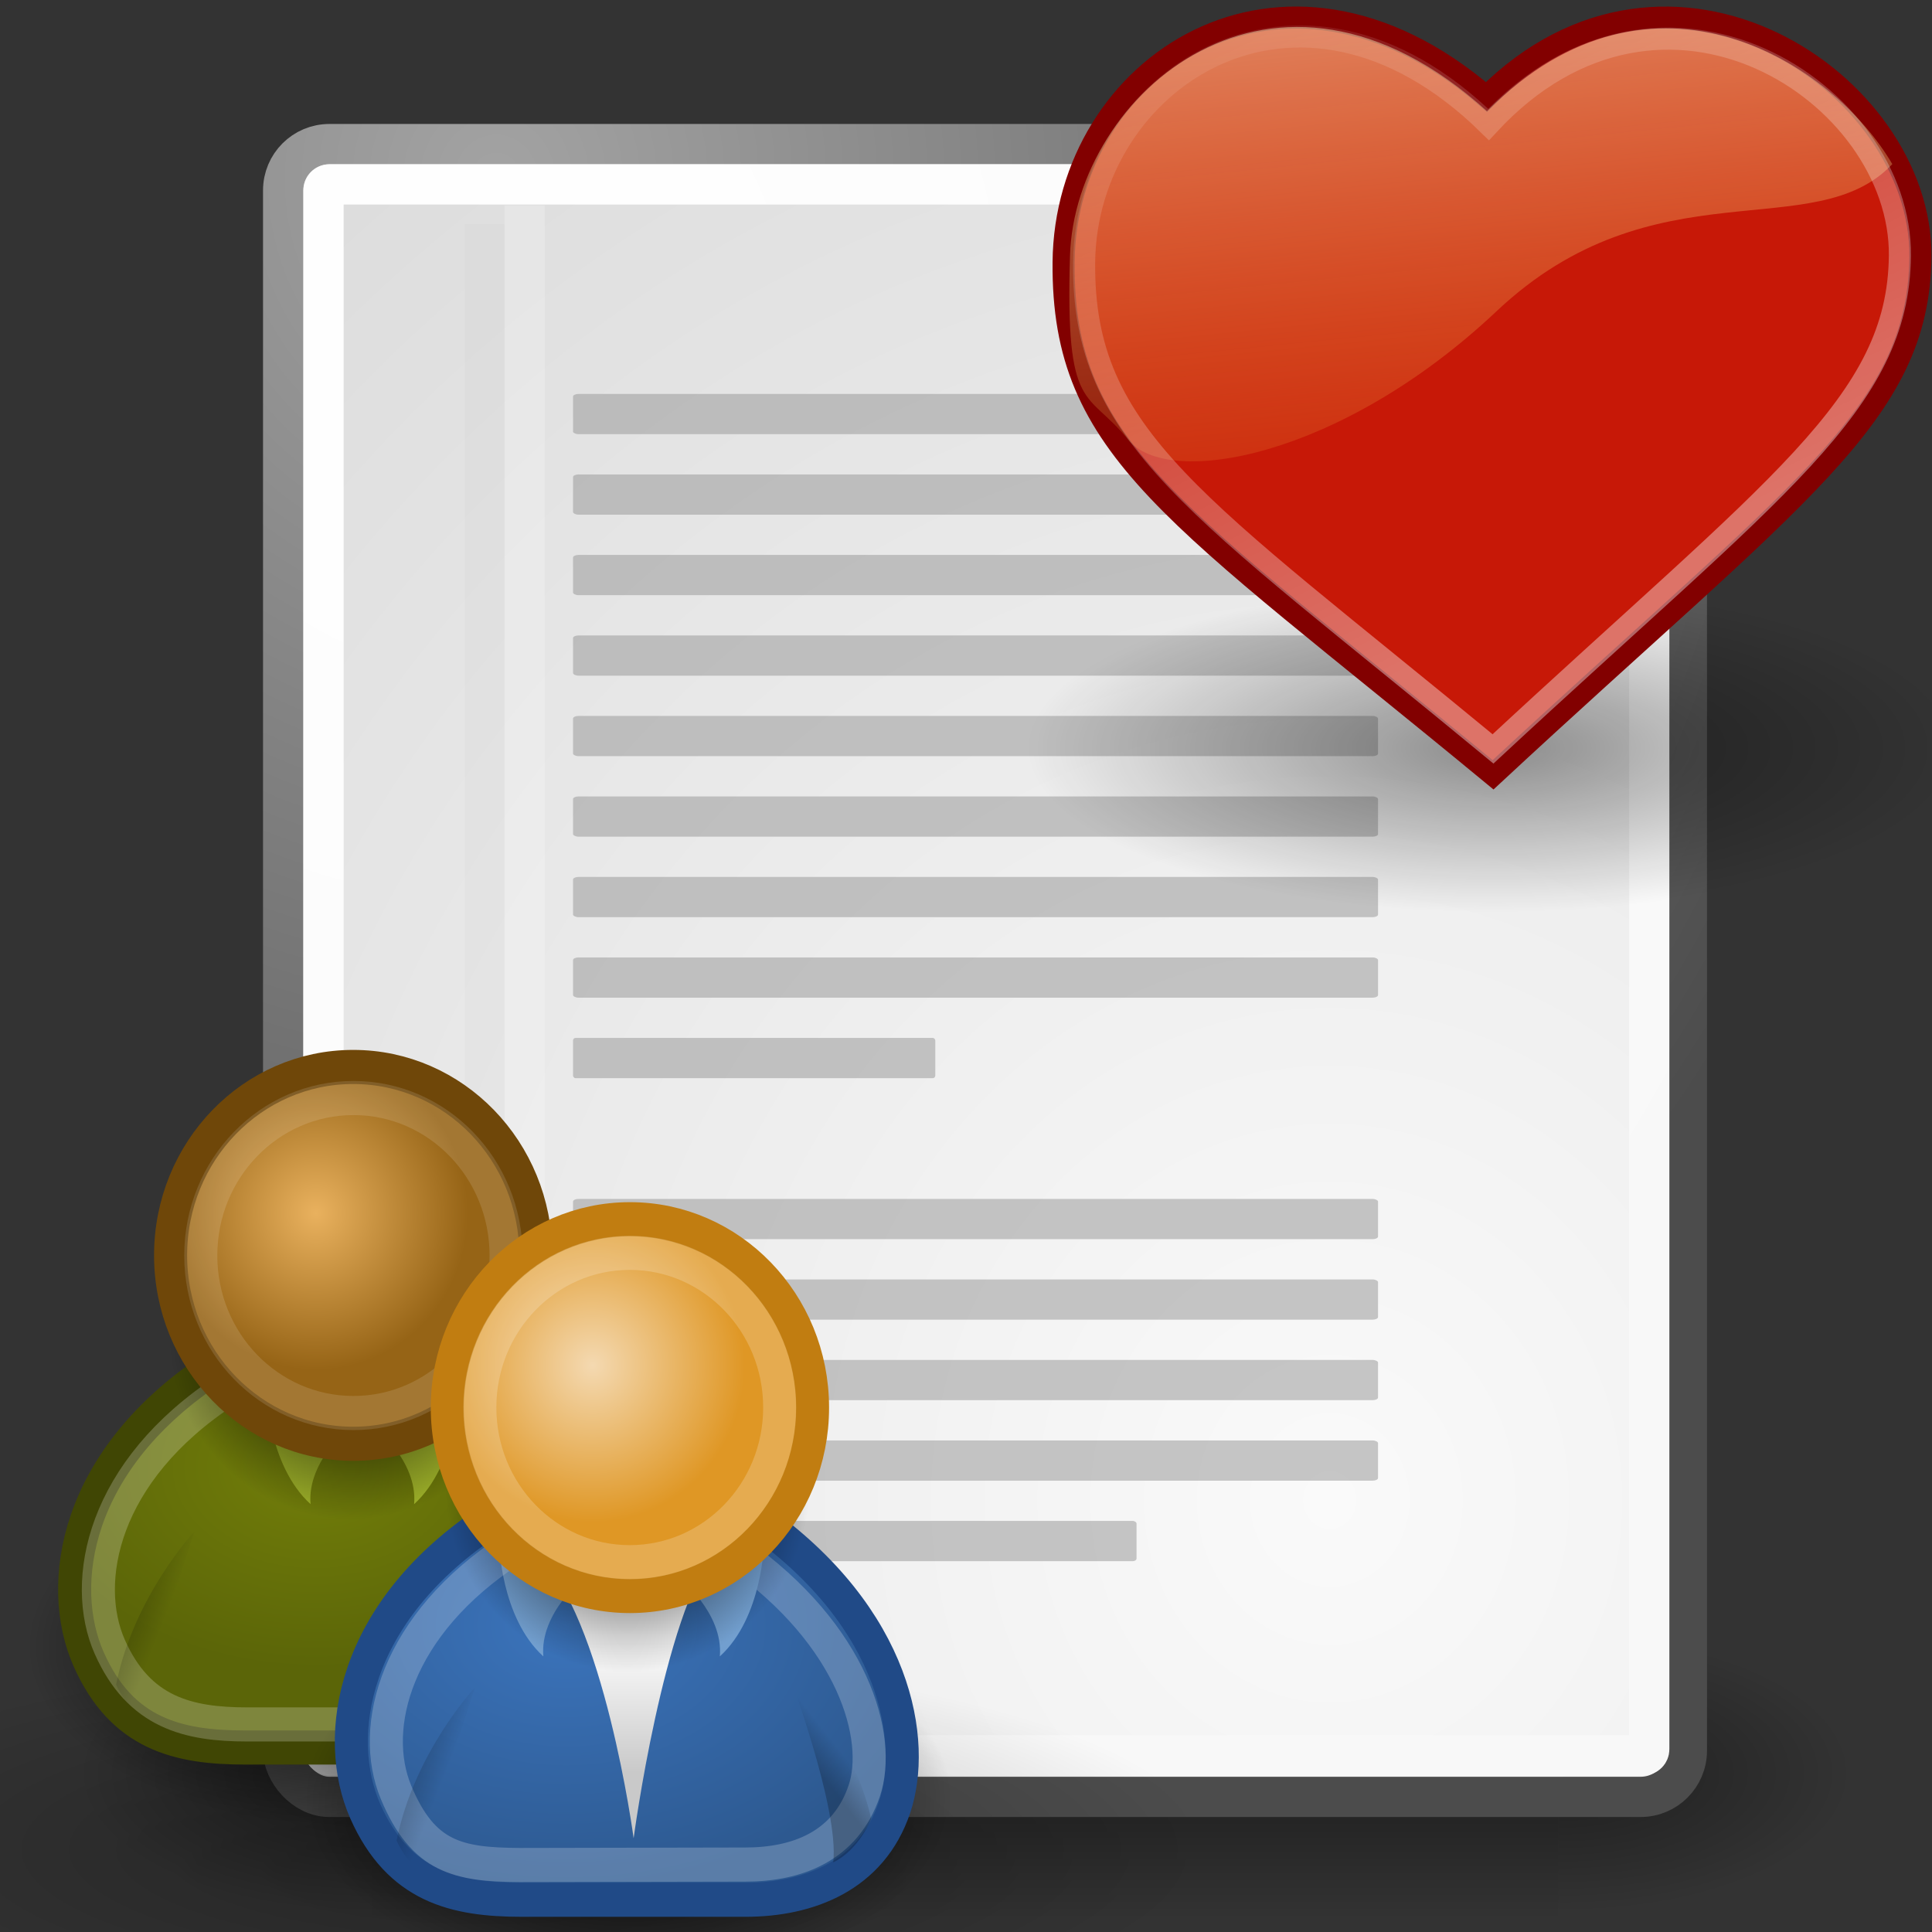 <?xml version="1.0" encoding="UTF-8" standalone="no"?>
<!-- Created with Inkscape (http://www.inkscape.org/) -->

<svg
   xmlns:dc="http://purl.org/dc/elements/1.1/"
   xmlns:cc="http://creativecommons.org/ns#"
   xmlns:rdf="http://www.w3.org/1999/02/22-rdf-syntax-ns#"
   xmlns:svg="http://www.w3.org/2000/svg"
   xmlns="http://www.w3.org/2000/svg"
   xmlns:xlink="http://www.w3.org/1999/xlink"
   xmlns:sodipodi="http://sodipodi.sourceforge.net/DTD/sodipodi-0.dtd"
   xmlns:inkscape="http://www.inkscape.org/namespaces/inkscape"
   inkscape:export-ydpi="240.00000"
   inkscape:export-xdpi="240.00000"
   inkscape:export-filename="/home/jimmac/gfx/novell/pdes/trunk/docs/BIGmime-text.png"
   sodipodi:docname="trade-favotrite.svg"
   inkscape:version="0.48.3.1 r9886"
   sodipodi:version="0.32"
   id="svg249"
   height="48px"
   width="48px"
   inkscape:output_extension="org.inkscape.output.svg.inkscape"
   version="1.1">
  <rect width="100%" height="100%" fill="#333333" stroke="none"/>
  <defs
     id="defs3">
    <inkscape:perspective
       sodipodi:type="inkscape:persp3d"
       inkscape:vp_x="0 : 24 : 1"
       inkscape:vp_y="0 : 1000 : 0"
       inkscape:vp_z="48 : 24 : 1"
       inkscape:persp3d-origin="24 : 16 : 1"
       id="perspective100" />
    <linearGradient
       id="linearGradient5048">
      <stop
         style="stop-color:black;stop-opacity:0;"
         offset="0"
         id="stop5050" />
      <stop
         id="stop5056"
         offset="0.5"
         style="stop-color:black;stop-opacity:1;" />
      <stop
         style="stop-color:black;stop-opacity:0;"
         offset="1"
         id="stop5052" />
    </linearGradient>
    <linearGradient
       id="linearGradient2598">
      <stop
         style="stop-color:#859dbc;stop-opacity:1;"
         offset="0"
         id="stop2600" />
      <stop
         style="stop-color:#547299;stop-opacity:1;"
         offset="1"
         id="stop2602" />
    </linearGradient>
    <linearGradient
       id="linearGradient2590">
      <stop
         style="stop-color:#ffffff;stop-opacity:1;"
         offset="0"
         id="stop2592" />
      <stop
         style="stop-color:#ffffff;stop-opacity:0;"
         offset="1"
         id="stop2594" />
    </linearGradient>
    <linearGradient
       id="linearGradient5897">
      <stop
         style="stop-color:#000000;stop-opacity:0;"
         offset="0"
         id="stop5899" />
      <stop
         id="stop5905"
         offset="0.5"
         style="stop-color:#000000;stop-opacity:0.567;" />
      <stop
         style="stop-color:#000000;stop-opacity:0;"
         offset="1"
         id="stop5901" />
    </linearGradient>
    <linearGradient
       inkscape:collect="always"
       id="linearGradient4542">
      <stop
         style="stop-color:#000000;stop-opacity:1;"
         offset="0"
         id="stop4544" />
      <stop
         style="stop-color:#000000;stop-opacity:0;"
         offset="1"
         id="stop4546" />
    </linearGradient>
    <linearGradient
       id="linearGradient15662">
      <stop
         id="stop15664"
         offset="0"
         style="stop-color:#ffffff;stop-opacity:1;" />
      <stop
         id="stop15666"
         offset="1"
         style="stop-color:#f8f8f8;stop-opacity:1;" />
    </linearGradient>
    <linearGradient
       id="linearGradient269">
      <stop
         id="stop270"
         offset="0"
         style="stop-color:#a3a3a3;stop-opacity:1;" />
      <stop
         id="stop271"
         offset="1"
         style="stop-color:#4c4c4c;stop-opacity:1;" />
    </linearGradient>
    <linearGradient
       id="linearGradient259">
      <stop
         id="stop260"
         offset="0"
         style="stop-color:#fafafa;stop-opacity:1;" />
      <stop
         id="stop261"
         offset="1"
         style="stop-color:#bbbbbb;stop-opacity:1;" />
    </linearGradient>
    <linearGradient
       id="linearGradient12512">
      <stop
         id="stop12513"
         offset="0"
         style="stop-color:#ffffff;stop-opacity:1;" />
      <stop
         id="stop12517"
         offset="0.5"
         style="stop-color:#fff520;stop-opacity:0.891;" />
      <stop
         id="stop12514"
         offset="1"
         style="stop-color:#fff300;stop-opacity:0;" />
    </linearGradient>
    <radialGradient
       inkscape:collect="always"
       xlink:href="#linearGradient4542"
       id="radialGradient4548"
       cx="24.307"
       cy="42.078"
       fx="24.307"
       fy="42.078"
       r="15.822"
       gradientTransform="matrix(1,0,0,0.285,0,30.089)"
       gradientUnits="userSpaceOnUse" />
    <linearGradient
       inkscape:collect="always"
       xlink:href="#linearGradient5897-6"
       id="linearGradient5903-4"
       x1="19"
       y1="9.774"
       x2="19"
       y2="15.636"
       gradientUnits="userSpaceOnUse"
       gradientTransform="matrix(1.32,0,0,2.134,-40.101,41.852)" />
    <linearGradient
       id="linearGradient5897-6">
      <stop
         style="stop-color:#000000;stop-opacity:0;"
         offset="0"
         id="stop5899-0" />
      <stop
         id="stop5905-3"
         offset="0.5"
         style="stop-color:#000000;stop-opacity:0.567;" />
      <stop
         style="stop-color:#000000;stop-opacity:0;"
         offset="1"
         id="stop5901-8" />
    </linearGradient>
    <linearGradient
       y2="15.636"
       x2="19"
       y1="9.774"
       x1="19"
       gradientTransform="matrix(1.32,0,0,2.134,-84.028,28.728)"
       gradientUnits="userSpaceOnUse"
       id="linearGradient3908-9"
       xlink:href="#linearGradient5897-6-3"
       inkscape:collect="always" />
    <linearGradient
       id="linearGradient5897-6-3">
      <stop
         style="stop-color:#000000;stop-opacity:0;"
         offset="0"
         id="stop5899-0-6" />
      <stop
         id="stop5905-3-3"
         offset="0.5"
         style="stop-color:#000000;stop-opacity:0.567;" />
      <stop
         style="stop-color:#000000;stop-opacity:0;"
         offset="1"
         id="stop5901-8-6" />
    </linearGradient>
    <linearGradient
       inkscape:collect="always"
       xlink:href="#linearGradient2896-2"
       id="linearGradient2902-5"
       x1="14.584"
       y1="1.639"
       x2="14.553"
       y2="2.491"
       gradientUnits="userSpaceOnUse"
       gradientTransform="matrix(1,0,0,1.594,-79.831,57.304)" />
    <linearGradient
       inkscape:collect="always"
       id="linearGradient2896-2">
      <stop
         style="stop-color:#000000;stop-opacity:1;"
         offset="0"
         id="stop2898-1" />
      <stop
         style="stop-color:#000000;stop-opacity:0;"
         offset="1"
         id="stop2900-5" />
    </linearGradient>
    <linearGradient
       inkscape:collect="always"
       xlink:href="#linearGradient2906-6"
       id="linearGradient2912-7"
       x1="13.354"
       y1="1.487"
       x2="14.076"
       y2="2.402"
       gradientUnits="userSpaceOnUse"
       gradientTransform="matrix(1,0,0,1.185,-79.831,57.366)" />
    <linearGradient
       inkscape:collect="always"
       id="linearGradient2906-6">
      <stop
         style="stop-color:#ffffff;stop-opacity:1;"
         offset="0"
         id="stop2908-0" />
      <stop
         style="stop-color:#ffffff;stop-opacity:0;"
         offset="1"
         id="stop2910-3" />
    </linearGradient>
    <linearGradient
       id="linearGradient4344">
      <stop
         id="stop4346"
         offset="0"
         style="stop-color:#727e0a;stop-opacity:1;" />
      <stop
         id="stop4348"
         offset="1"
         style="stop-color:#5b6508;stop-opacity:1;" />
    </linearGradient>
    <linearGradient
       id="linearGradient4338">
      <stop
         style="stop-color:#e9b15e;stop-opacity:1;"
         offset="0"
         id="stop4340" />
      <stop
         style="stop-color:#966416;stop-opacity:1;"
         offset="1"
         id="stop4342" />
    </linearGradient>
    <linearGradient
       id="linearGradient3824">
      <stop
         id="stop3826"
         offset="0"
         style="stop-color:#ffffff;stop-opacity:1;" />
      <stop
         id="stop3828"
         offset="1"
         style="stop-color:#c9c9c9;stop-opacity:1;" />
    </linearGradient>
    <linearGradient
       id="linearGradient4163">
      <stop
         id="stop4165"
         offset="0"
         style="stop-color:#3b74bc;stop-opacity:1;" />
      <stop
         id="stop4167"
         offset="1"
         style="stop-color:#2d5990;stop-opacity:1;" />
    </linearGradient>
    <linearGradient
       id="linearGradient3278">
      <stop
         id="stop3280"
         offset="0"
         style="stop-color:#ffffff;stop-opacity:1;" />
      <stop
         id="stop3282"
         offset="1"
         style="stop-color:#c9c9c9;stop-opacity:1;" />
    </linearGradient>
    <linearGradient
       id="linearGradient3800">
      <stop
         id="stop3802"
         offset="0"
         style="stop-color:#f4d9b1;stop-opacity:1;" />
      <stop
         id="stop3804"
         offset="1"
         style="stop-color:#df9725;stop-opacity:1;" />
    </linearGradient>
    <linearGradient
       id="linearGradient7916">
      <stop
         style="stop-color:#ffffff;stop-opacity:1;"
         offset="0"
         id="stop7918" />
      <stop
         style="stop-color:#ffffff;stop-opacity:0.34;"
         offset="1"
         id="stop7920" />
    </linearGradient>
    <linearGradient
       id="linearGradient6901-9">
      <stop
         style="stop-color:#4fc25f;stop-opacity:1;"
         offset="0"
         id="stop6903-7" />
      <stop
         style="stop-color:#3465a4;stop-opacity:0;"
         offset="1"
         id="stop6905-6" />
    </linearGradient>
    <linearGradient
       id="linearGradient6925-2">
      <stop
         style="stop-color:#288720;stop-opacity:1;"
         offset="0"
         id="stop6927-9" />
      <stop
         style="stop-color:#204a87;stop-opacity:0;"
         offset="1"
         id="stop6929-3" />
    </linearGradient>
    <radialGradient
       inkscape:collect="always"
       xlink:href="#linearGradient4991"
       id="radialGradient4004"
       gradientUnits="userSpaceOnUse"
       gradientTransform="matrix(-2.115,-0.017,-0.016,2.219,3.589,-19.368)"
       cx="23.447"
       cy="6.458"
       fx="23.447"
       fy="6.458"
       r="19.062" />
    <linearGradient
       id="linearGradient4991">
      <stop
         style="stop-color:#31cf29;stop-opacity:1;"
         offset="0"
         id="stop4993" />
      <stop
         style="stop-color:#ffffff;stop-opacity:0;"
         offset="1"
         id="stop4995" />
    </linearGradient>
    <linearGradient
       id="linearGradient6901-9-1">
      <stop
         style="stop-color:#4fc25f;stop-opacity:1;"
         offset="0"
         id="stop6903-7-5" />
      <stop
         style="stop-color:#3465a4;stop-opacity:0;"
         offset="1"
         id="stop6905-6-3" />
    </linearGradient>
    <linearGradient
       id="linearGradient6925-2-5">
      <stop
         style="stop-color:#288720;stop-opacity:1;"
         offset="0"
         id="stop6927-9-4" />
      <stop
         style="stop-color:#204a87;stop-opacity:0;"
         offset="1"
         id="stop6929-3-9" />
    </linearGradient>
    <radialGradient
       inkscape:collect="always"
       xlink:href="#linearGradient4991-2"
       id="radialGradient4004-5"
       gradientUnits="userSpaceOnUse"
       gradientTransform="matrix(-2.115,-0.017,-0.016,2.219,3.589,-19.368)"
       cx="23.447"
       cy="6.458"
       fx="23.447"
       fy="6.458"
       r="19.062" />
    <linearGradient
       id="linearGradient4991-2">
      <stop
         style="stop-color:#31cf29;stop-opacity:1;"
         offset="0"
         id="stop4993-6" />
      <stop
         style="stop-color:#ffffff;stop-opacity:0;"
         offset="1"
         id="stop4995-9" />
    </linearGradient>
    <linearGradient
       inkscape:collect="always"
       xlink:href="#linearGradient3829"
       id="linearGradient3055"
       gradientUnits="userSpaceOnUse"
       gradientTransform="matrix(0.33,0,0,0.343,2.133,10.237)"
       x1="55.77"
       y1="9.012"
       x2="132.714"
       y2="9.012" />
    <linearGradient
       id="linearGradient3829">
      <stop
         style="stop-color:#00fd11;stop-opacity:1;"
         offset="0"
         id="stop3831" />
      <stop
         style="stop-color:#000000;stop-opacity:0;"
         offset="1"
         id="stop3833" />
    </linearGradient>
    <radialGradient
       inkscape:collect="always"
       xlink:href="#linearGradient10691-5"
       id="radialGradient1481-6"
       gradientUnits="userSpaceOnUse"
       gradientTransform="scale(1.902,0.526)"
       cx="6.703"
       cy="73.616"
       fx="6.703"
       fy="73.616"
       r="7.228" />
    <linearGradient
       id="linearGradient10691-5"
       inkscape:collect="always">
      <stop
         id="stop10693-3"
         offset="0"
         style="stop-color:#000000;stop-opacity:1;" />
      <stop
         id="stop10695-5"
         offset="1"
         style="stop-color:#000000;stop-opacity:0;" />
    </linearGradient>
    <radialGradient
       inkscape:collect="always"
       xlink:href="#linearGradient3816-9"
       id="radialGradient3162-3"
       gradientUnits="userSpaceOnUse"
       cx="31.113"
       cy="19.009"
       fx="31.113"
       fy="19.009"
       r="8.662" />
    <linearGradient
       id="linearGradient3816-9"
       inkscape:collect="always">
      <stop
         id="stop3818-3"
         offset="0"
         style="stop-color:#000000;stop-opacity:1;" />
      <stop
         id="stop3820-6"
         offset="1"
         style="stop-color:#000000;stop-opacity:0;" />
    </linearGradient>
    <radialGradient
       inkscape:collect="always"
       xlink:href="#linearGradient4344-4"
       id="radialGradient3164-5"
       gradientUnits="userSpaceOnUse"
       gradientTransform="matrix(1,0,0,0.682,0,8.234)"
       cx="16.215"
       cy="19.836"
       fx="16.215"
       fy="19.836"
       r="13.565" />
    <linearGradient
       id="linearGradient4344-4">
      <stop
         id="stop4346-2"
         offset="0"
         style="stop-color:#727e0a;stop-opacity:1;" />
      <stop
         id="stop4348-3"
         offset="1"
         style="stop-color:#5b6508;stop-opacity:1;" />
    </linearGradient>
    <radialGradient
       inkscape:collect="always"
       xlink:href="#linearGradient3816-9"
       id="radialGradient3166-7"
       gradientUnits="userSpaceOnUse"
       cx="31.113"
       cy="19.009"
       fx="31.113"
       fy="19.009"
       r="8.662" />
    <radialGradient
       inkscape:collect="always"
       xlink:href="#linearGradient4338-0"
       id="radialGradient3168-7"
       gradientUnits="userSpaceOnUse"
       gradientTransform="matrix(0.788,0,0,0.788,6.221,3.618)"
       cx="29.345"
       cy="17.064"
       fx="29.345"
       fy="17.064"
       r="9.162" />
    <linearGradient
       id="linearGradient4338-0">
      <stop
         style="stop-color:#e9b15e;stop-opacity:1;"
         offset="0"
         id="stop4340-8" />
      <stop
         style="stop-color:#966416;stop-opacity:1;"
         offset="1"
         id="stop4342-4" />
    </linearGradient>
    <linearGradient
       inkscape:collect="always"
       xlink:href="#linearGradient3824-3"
       id="linearGradient3170-5"
       gradientUnits="userSpaceOnUse"
       gradientTransform="translate(-12.418,-7)"
       x1="30.936"
       y1="29.553"
       x2="30.936"
       y2="35.803" />
    <linearGradient
       id="linearGradient3824-3">
      <stop
         id="stop3826-9"
         offset="0"
         style="stop-color:#ffffff;stop-opacity:1;" />
      <stop
         id="stop3828-1"
         offset="1"
         style="stop-color:#c9c9c9;stop-opacity:1;" />
    </linearGradient>
    <linearGradient
       inkscape:collect="always"
       xlink:href="#linearGradient4356-1"
       id="linearGradient3172-2"
       gradientUnits="userSpaceOnUse"
       gradientTransform="matrix(0.983,0.182,-0.182,0.983,-7.072,-9.825)"
       x1="20.662"
       y1="35.818"
       x2="22.627"
       y2="36.218" />
    <linearGradient
       id="linearGradient4356-1"
       inkscape:collect="always">
      <stop
         id="stop4358-4"
         offset="0"
         style="stop-color:#000000;stop-opacity:1;" />
      <stop
         id="stop4360-5"
         offset="1"
         style="stop-color:#000000;stop-opacity:0;" />
    </linearGradient>
    <linearGradient
       inkscape:collect="always"
       xlink:href="#linearGradient4356-1"
       id="linearGradient3174-0"
       gradientUnits="userSpaceOnUse"
       gradientTransform="matrix(-0.978,0.21,0.21,0.978,41.806,-11.119)"
       x1="22.687"
       y1="36.39"
       x2="21.408"
       y2="35.74" />
    <radialGradient
       inkscape:collect="always"
       xlink:href="#linearGradient3816-9"
       id="radialGradient3176-1"
       gradientUnits="userSpaceOnUse"
       cx="31.113"
       cy="19.009"
       fx="31.113"
       fy="19.009"
       r="8.662" />
    <radialGradient
       inkscape:collect="always"
       xlink:href="#linearGradient4163-6"
       id="radialGradient3178-7"
       gradientUnits="userSpaceOnUse"
       gradientTransform="matrix(1.298,0,0,0.885,-8.359,4.94)"
       cx="28.09"
       cy="27.203"
       fx="28.09"
       fy="27.203"
       r="13.565" />
    <linearGradient
       id="linearGradient4163-6">
      <stop
         id="stop4165-0"
         offset="0"
         style="stop-color:#3b74bc;stop-opacity:1;" />
      <stop
         id="stop4167-3"
         offset="1"
         style="stop-color:#2d5990;stop-opacity:1;" />
    </linearGradient>
    <linearGradient
       inkscape:collect="always"
       xlink:href="#linearGradient3824-3"
       id="linearGradient3180-5"
       gradientUnits="userSpaceOnUse"
       x1="30.936"
       y1="29.553"
       x2="30.936"
       y2="35.803" />
    <linearGradient
       id="linearGradient5496">
      <stop
         id="stop5498"
         offset="0"
         style="stop-color:#ffffff;stop-opacity:1;" />
      <stop
         id="stop5500"
         offset="1"
         style="stop-color:#c9c9c9;stop-opacity:1;" />
    </linearGradient>
    <radialGradient
       inkscape:collect="always"
       xlink:href="#linearGradient3816-9"
       id="radialGradient3182-8"
       gradientUnits="userSpaceOnUse"
       cx="31.113"
       cy="19.009"
       fx="31.113"
       fy="19.009"
       r="8.662" />
    <radialGradient
       inkscape:collect="always"
       xlink:href="#linearGradient3800-2"
       id="radialGradient3184-6"
       gradientUnits="userSpaceOnUse"
       gradientTransform="matrix(0.788,0,0,0.788,6.221,3.618)"
       cx="29.345"
       cy="17.064"
       fx="29.345"
       fy="17.064"
       r="9.162" />
    <linearGradient
       id="linearGradient3800-2">
      <stop
         id="stop3802-1"
         offset="0"
         style="stop-color:#f4d9b1;stop-opacity:1;" />
      <stop
         id="stop3804-5"
         offset="1"
         style="stop-color:#df9725;stop-opacity:1;" />
    </linearGradient>
    <linearGradient
       inkscape:collect="always"
       xlink:href="#linearGradient4356-1"
       id="linearGradient3186-5"
       gradientUnits="userSpaceOnUse"
       gradientTransform="matrix(0.983,0.182,-0.182,0.983,6.232,-2.651)"
       x1="20.662"
       y1="35.818"
       x2="22.627"
       y2="36.218" />
    <linearGradient
       inkscape:collect="always"
       xlink:href="#linearGradient4356-1"
       id="linearGradient3188-7"
       gradientUnits="userSpaceOnUse"
       gradientTransform="matrix(-0.978,0.21,0.21,0.978,55.11,-3.945)"
       x1="22.687"
       y1="36.39"
       x2="21.408"
       y2="35.74" />
    <radialGradient
       inkscape:collect="always"
       xlink:href="#linearGradient15662-9"
       id="radialGradient15668-2"
       gradientUnits="userSpaceOnUse"
       gradientTransform="matrix(0.973,0,0,1.035,-21.222,-13.153)"
       cx="8.144"
       cy="7.268"
       fx="8.144"
       fy="7.268"
       r="38.159" />
    <linearGradient
       id="linearGradient15662-9">
      <stop
         id="stop15664-1"
         offset="0"
         style="stop-color:#ffffff;stop-opacity:1;" />
      <stop
         id="stop15666-5"
         offset="1"
         style="stop-color:#f8f8f8;stop-opacity:1;" />
    </linearGradient>
    <radialGradient
       inkscape:collect="always"
       xlink:href="#linearGradient259-8"
       id="radialGradient15658-6"
       gradientUnits="userSpaceOnUse"
       gradientTransform="matrix(0.96,0,0,1.045,-24.494,-13.868)"
       cx="33.967"
       cy="35.737"
       fx="33.967"
       fy="35.737"
       r="86.708" />
    <linearGradient
       id="linearGradient259-8">
      <stop
         id="stop260-7"
         offset="0"
         style="stop-color:#fafafa;stop-opacity:1;" />
      <stop
         id="stop261-4"
         offset="1"
         style="stop-color:#bbbbbb;stop-opacity:1;" />
    </linearGradient>
    <radialGradient
       inkscape:collect="always"
       xlink:href="#linearGradient269-4"
       id="radialGradient15656-2"
       gradientUnits="userSpaceOnUse"
       gradientTransform="matrix(0.968,0,0,1.036,-21.14,-13.219)"
       cx="8.824"
       cy="3.756"
       fx="8.824"
       fy="3.756"
       r="37.752" />
    <linearGradient
       id="linearGradient269-4">
      <stop
         id="stop270-9"
         offset="0"
         style="stop-color:#a3a3a3;stop-opacity:1;" />
      <stop
         id="stop271-4"
         offset="1"
         style="stop-color:#4c4c4c;stop-opacity:1;" />
    </linearGradient>
    <linearGradient
       inkscape:collect="always"
       xlink:href="#linearGradient5048-1"
       id="linearGradient5027-5"
       gradientUnits="userSpaceOnUse"
       gradientTransform="matrix(2.774,0,0,1.97,-1892.179,-872.885)"
       x1="302.857"
       y1="366.648"
       x2="302.857"
       y2="609.505" />
    <linearGradient
       id="linearGradient5048-1">
      <stop
         style="stop-color:black;stop-opacity:0;"
         offset="0"
         id="stop5050-5" />
      <stop
         id="stop5056-2"
         offset="0.5"
         style="stop-color:black;stop-opacity:1;" />
      <stop
         style="stop-color:black;stop-opacity:0;"
         offset="1"
         id="stop5052-6" />
    </linearGradient>
    <radialGradient
       inkscape:collect="always"
       xlink:href="#linearGradient5060-3"
       id="radialGradient5029-6"
       gradientUnits="userSpaceOnUse"
       gradientTransform="matrix(2.774,0,0,1.97,-1891.633,-872.885)"
       cx="605.714"
       cy="486.648"
       fx="605.714"
       fy="486.648"
       r="117.143" />
    <linearGradient
       inkscape:collect="always"
       id="linearGradient5060-3">
      <stop
         style="stop-color:black;stop-opacity:1;"
         offset="0"
         id="stop5062-3" />
      <stop
         style="stop-color:black;stop-opacity:0;"
         offset="1"
         id="stop5064-4" />
    </linearGradient>
    <radialGradient
       inkscape:collect="always"
       xlink:href="#linearGradient5060-3"
       id="radialGradient5031-6"
       gradientUnits="userSpaceOnUse"
       gradientTransform="matrix(-2.774,0,0,1.97,112.762,-872.885)"
       cx="605.714"
       cy="486.648"
       fx="605.714"
       fy="486.648"
       r="117.143" />
    <radialGradient
       r="117.143"
       fy="486.648"
       fx="605.714"
       cy="486.648"
       cx="605.714"
       gradientTransform="matrix(-2.774,0,0,1.97,112.762,-872.885)"
       gradientUnits="userSpaceOnUse"
       id="radialGradient5605"
       xlink:href="#linearGradient5060-3"
       inkscape:collect="always" />
    <radialGradient
       inkscape:collect="always"
       xlink:href="#linearGradient10691-6"
       id="radialGradient1481-0"
       gradientUnits="userSpaceOnUse"
       gradientTransform="scale(1.902,0.526)"
       cx="6.703"
       cy="73.616"
       fx="6.703"
       fy="73.616"
       r="7.228" />
    <linearGradient
       id="linearGradient10691-6"
       inkscape:collect="always">
      <stop
         id="stop10693-0"
         offset="0"
         style="stop-color:#000000;stop-opacity:1;" />
      <stop
         id="stop10695-7"
         offset="1"
         style="stop-color:#000000;stop-opacity:0;" />
    </linearGradient>
    <radialGradient
       inkscape:collect="always"
       xlink:href="#linearGradient3816-7"
       id="radialGradient3162-8"
       gradientUnits="userSpaceOnUse"
       cx="31.113"
       cy="19.009"
       fx="31.113"
       fy="19.009"
       r="8.662" />
    <linearGradient
       id="linearGradient3816-7"
       inkscape:collect="always">
      <stop
         id="stop3818-2"
         offset="0"
         style="stop-color:#000000;stop-opacity:1;" />
      <stop
         id="stop3820-8"
         offset="1"
         style="stop-color:#000000;stop-opacity:0;" />
    </linearGradient>
    <radialGradient
       inkscape:collect="always"
       xlink:href="#linearGradient4344-0"
       id="radialGradient3164-7"
       gradientUnits="userSpaceOnUse"
       gradientTransform="matrix(1,0,0,0.682,0,8.234)"
       cx="16.215"
       cy="19.836"
       fx="16.215"
       fy="19.836"
       r="13.565" />
    <linearGradient
       id="linearGradient4344-0">
      <stop
         id="stop4346-4"
         offset="0"
         style="stop-color:#727e0a;stop-opacity:1;" />
      <stop
         id="stop4348-4"
         offset="1"
         style="stop-color:#5b6508;stop-opacity:1;" />
    </linearGradient>
    <radialGradient
       inkscape:collect="always"
       xlink:href="#linearGradient3816-7"
       id="radialGradient3166-72"
       gradientUnits="userSpaceOnUse"
       cx="31.113"
       cy="19.009"
       fx="31.113"
       fy="19.009"
       r="8.662" />
    <radialGradient
       inkscape:collect="always"
       xlink:href="#linearGradient4338-3"
       id="radialGradient3168-8"
       gradientUnits="userSpaceOnUse"
       gradientTransform="matrix(0.788,0,0,0.788,6.221,3.618)"
       cx="29.345"
       cy="17.064"
       fx="29.345"
       fy="17.064"
       r="9.162" />
    <linearGradient
       id="linearGradient4338-3">
      <stop
         style="stop-color:#e9b15e;stop-opacity:1;"
         offset="0"
         id="stop4340-4" />
      <stop
         style="stop-color:#966416;stop-opacity:1;"
         offset="1"
         id="stop4342-8" />
    </linearGradient>
    <linearGradient
       inkscape:collect="always"
       xlink:href="#linearGradient3824-6"
       id="linearGradient3170-0"
       gradientUnits="userSpaceOnUse"
       gradientTransform="translate(-12.418,-7)"
       x1="30.936"
       y1="29.553"
       x2="30.936"
       y2="35.803" />
    <linearGradient
       id="linearGradient3824-6">
      <stop
         id="stop3826-3"
         offset="0"
         style="stop-color:#ffffff;stop-opacity:1;" />
      <stop
         id="stop3828-3"
         offset="1"
         style="stop-color:#c9c9c9;stop-opacity:1;" />
    </linearGradient>
    <linearGradient
       inkscape:collect="always"
       xlink:href="#linearGradient4356-6"
       id="linearGradient3172-9"
       gradientUnits="userSpaceOnUse"
       gradientTransform="matrix(0.983,0.182,-0.182,0.983,-7.072,-9.825)"
       x1="20.662"
       y1="35.818"
       x2="22.627"
       y2="36.218" />
    <linearGradient
       id="linearGradient4356-6"
       inkscape:collect="always">
      <stop
         id="stop4358-9"
         offset="0"
         style="stop-color:#000000;stop-opacity:1;" />
      <stop
         id="stop4360-1"
         offset="1"
         style="stop-color:#000000;stop-opacity:0;" />
    </linearGradient>
    <linearGradient
       inkscape:collect="always"
       xlink:href="#linearGradient4356-6"
       id="linearGradient3174-5"
       gradientUnits="userSpaceOnUse"
       gradientTransform="matrix(-0.978,0.21,0.21,0.978,41.806,-11.119)"
       x1="22.687"
       y1="36.39"
       x2="21.408"
       y2="35.74" />
    <radialGradient
       inkscape:collect="always"
       xlink:href="#linearGradient3816-7"
       id="radialGradient3176-9"
       gradientUnits="userSpaceOnUse"
       cx="31.113"
       cy="19.009"
       fx="31.113"
       fy="19.009"
       r="8.662" />
    <radialGradient
       inkscape:collect="always"
       xlink:href="#linearGradient4163-7"
       id="radialGradient3178-9"
       gradientUnits="userSpaceOnUse"
       gradientTransform="matrix(1.298,0,0,0.885,-8.359,4.94)"
       cx="28.09"
       cy="27.203"
       fx="28.09"
       fy="27.203"
       r="13.565" />
    <linearGradient
       id="linearGradient4163-7">
      <stop
         id="stop4165-6"
         offset="0"
         style="stop-color:#3b74bc;stop-opacity:1;" />
      <stop
         id="stop4167-9"
         offset="1"
         style="stop-color:#2d5990;stop-opacity:1;" />
    </linearGradient>
    <linearGradient
       inkscape:collect="always"
       xlink:href="#linearGradient3824-6"
       id="linearGradient3180-3"
       gradientUnits="userSpaceOnUse"
       x1="30.936"
       y1="29.553"
       x2="30.936"
       y2="35.803" />
    <linearGradient
       id="linearGradient5496-6">
      <stop
         id="stop5498-8"
         offset="0"
         style="stop-color:#ffffff;stop-opacity:1;" />
      <stop
         id="stop5500-1"
         offset="1"
         style="stop-color:#c9c9c9;stop-opacity:1;" />
    </linearGradient>
    <radialGradient
       inkscape:collect="always"
       xlink:href="#linearGradient3816-7"
       id="radialGradient3182-3"
       gradientUnits="userSpaceOnUse"
       cx="31.113"
       cy="19.009"
       fx="31.113"
       fy="19.009"
       r="8.662" />
    <radialGradient
       inkscape:collect="always"
       xlink:href="#linearGradient3800-1"
       id="radialGradient3184-0"
       gradientUnits="userSpaceOnUse"
       gradientTransform="matrix(0.788,0,0,0.788,6.221,3.618)"
       cx="29.345"
       cy="17.064"
       fx="29.345"
       fy="17.064"
       r="9.162" />
    <linearGradient
       id="linearGradient3800-1">
      <stop
         id="stop3802-2"
         offset="0"
         style="stop-color:#f4d9b1;stop-opacity:1;" />
      <stop
         id="stop3804-1"
         offset="1"
         style="stop-color:#df9725;stop-opacity:1;" />
    </linearGradient>
    <linearGradient
       inkscape:collect="always"
       xlink:href="#linearGradient4356-6"
       id="linearGradient3186-58"
       gradientUnits="userSpaceOnUse"
       gradientTransform="matrix(0.983,0.182,-0.182,0.983,6.232,-2.651)"
       x1="20.662"
       y1="35.818"
       x2="22.627"
       y2="36.218" />
    <linearGradient
       inkscape:collect="always"
       xlink:href="#linearGradient4356-6"
       id="linearGradient3188-0"
       gradientUnits="userSpaceOnUse"
       gradientTransform="matrix(-0.978,0.21,0.21,0.978,55.11,-3.945)"
       x1="22.687"
       y1="36.39"
       x2="21.408"
       y2="35.74" />
    <radialGradient
       inkscape:collect="always"
       xlink:href="#linearGradient15662-7"
       id="radialGradient15668-0"
       gradientUnits="userSpaceOnUse"
       gradientTransform="matrix(0.973,0,0,1.035,3.704,0.636)"
       cx="8.144"
       cy="7.268"
       fx="8.144"
       fy="7.268"
       r="38.159" />
    <linearGradient
       id="linearGradient15662-7">
      <stop
         id="stop15664-3"
         offset="0"
         style="stop-color:#ffffff;stop-opacity:1;" />
      <stop
         id="stop15666-6"
         offset="1"
         style="stop-color:#f8f8f8;stop-opacity:1;" />
    </linearGradient>
    <radialGradient
       inkscape:collect="always"
       xlink:href="#linearGradient259-3"
       id="radialGradient15658-5"
       gradientUnits="userSpaceOnUse"
       gradientTransform="matrix(0.96,0,0,1.045,0.432,-0.079)"
       cx="33.967"
       cy="35.737"
       fx="33.967"
       fy="35.737"
       r="86.708" />
    <linearGradient
       id="linearGradient259-3">
      <stop
         id="stop260-2"
         offset="0"
         style="stop-color:#fafafa;stop-opacity:1;" />
      <stop
         id="stop261-8"
         offset="1"
         style="stop-color:#bbbbbb;stop-opacity:1;" />
    </linearGradient>
    <radialGradient
       inkscape:collect="always"
       xlink:href="#linearGradient269-47"
       id="radialGradient15656-6"
       gradientUnits="userSpaceOnUse"
       gradientTransform="matrix(0.968,0,0,1.036,3.785,0.57)"
       cx="8.824"
       cy="3.756"
       fx="8.824"
       fy="3.756"
       r="37.752" />
    <linearGradient
       id="linearGradient269-47">
      <stop
         id="stop270-8"
         offset="0"
         style="stop-color:#a3a3a3;stop-opacity:1;" />
      <stop
         id="stop271-7"
         offset="1"
         style="stop-color:#4c4c4c;stop-opacity:1;" />
    </linearGradient>
    <linearGradient
       inkscape:collect="always"
       xlink:href="#linearGradient5048-7"
       id="linearGradient5027-2"
       gradientUnits="userSpaceOnUse"
       gradientTransform="matrix(2.774,0,0,1.97,-1892.179,-872.885)"
       x1="302.857"
       y1="366.648"
       x2="302.857"
       y2="609.505" />
    <linearGradient
       id="linearGradient5048-7">
      <stop
         style="stop-color:black;stop-opacity:0;"
         offset="0"
         id="stop5050-6" />
      <stop
         id="stop5056-9"
         offset="0.5"
         style="stop-color:black;stop-opacity:1;" />
      <stop
         style="stop-color:black;stop-opacity:0;"
         offset="1"
         id="stop5052-3" />
    </linearGradient>
    <radialGradient
       inkscape:collect="always"
       xlink:href="#linearGradient5060-2"
       id="radialGradient5029-8"
       gradientUnits="userSpaceOnUse"
       gradientTransform="matrix(2.774,0,0,1.97,-1891.633,-872.885)"
       cx="605.714"
       cy="486.648"
       fx="605.714"
       fy="486.648"
       r="117.143" />
    <linearGradient
       inkscape:collect="always"
       id="linearGradient5060-2">
      <stop
         style="stop-color:black;stop-opacity:1;"
         offset="0"
         id="stop5062-1" />
      <stop
         style="stop-color:black;stop-opacity:0;"
         offset="1"
         id="stop5064-6" />
    </linearGradient>
    <radialGradient
       inkscape:collect="always"
       xlink:href="#linearGradient5060-2"
       id="radialGradient5031-5"
       gradientUnits="userSpaceOnUse"
       gradientTransform="matrix(-2.774,0,0,1.97,112.762,-872.885)"
       cx="605.714"
       cy="486.648"
       fx="605.714"
       fy="486.648"
       r="117.143" />
    <radialGradient
       r="117.143"
       fy="486.648"
       fx="605.714"
       cy="486.648"
       cx="605.714"
       gradientTransform="matrix(-2.774,0,0,1.97,112.762,-872.885)"
       gradientUnits="userSpaceOnUse"
       id="radialGradient5605-6"
       xlink:href="#linearGradient5060-2"
       inkscape:collect="always" />
    <linearGradient
       id="linearGradient5048-78">
      <stop
         style="stop-color:black;stop-opacity:0;"
         offset="0"
         id="stop5050-8" />
      <stop
         id="stop5056-0"
         offset="0.5"
         style="stop-color:black;stop-opacity:1;" />
      <stop
         style="stop-color:black;stop-opacity:0;"
         offset="1"
         id="stop5052-67" />
    </linearGradient>
    <linearGradient
       id="linearGradient4668">
      <stop
         id="stop4670"
         offset="0"
         style="stop-color:#8e8d87;stop-opacity:1;" />
      <stop
         style="stop-color:#cbc9c1;stop-opacity:1;"
         offset="0.276"
         id="stop4676" />
      <stop
         id="stop4672"
         offset="1"
         style="stop-color:#8e8d87;stop-opacity:1;" />
    </linearGradient>
    <linearGradient
       id="linearGradient4741">
      <stop
         id="stop4743"
         offset="0"
         style="stop-color:#dcdcda;stop-opacity:1;" />
      <stop
         id="stop4745"
         offset="1"
         style="stop-color:#bab9b7;stop-opacity:1;" />
    </linearGradient>
    <linearGradient
       id="linearGradient4762">
      <stop
         style="stop-color:#ffffff;stop-opacity:0.124;"
         offset="0"
         id="stop4764" />
      <stop
         id="stop4768"
         offset="0.103"
         style="stop-color:#ffffff;stop-opacity:1;" />
      <stop
         style="stop-color:#ffffff;stop-opacity:0;"
         offset="1"
         id="stop4766" />
    </linearGradient>
    <linearGradient
       id="linearGradient259-2">
      <stop
         id="stop260-6"
         offset="0"
         style="stop-color:#e0e0e0;stop-opacity:1;" />
      <stop
         style="stop-color:#ffffff;stop-opacity:1;"
         offset="0.405"
         id="stop4886" />
      <stop
         style="stop-color:#cdcdcd;stop-opacity:1;"
         offset="0.534"
         id="stop4884" />
      <stop
         id="stop261-6"
         offset="1"
         style="stop-color:#494949;stop-opacity:1;" />
    </linearGradient>
    <linearGradient
       id="linearGradient15662-8">
      <stop
         id="stop15664-2"
         offset="0"
         style="stop-color:#ffffff;stop-opacity:0;" />
      <stop
         id="stop15666-1"
         offset="1"
         style="stop-color:#f8f8f8;stop-opacity:1;" />
    </linearGradient>
    <linearGradient
       id="linearGradient4688">
      <stop
         id="stop4690"
         offset="0"
         style="stop-color:#666666;stop-opacity:1;" />
      <stop
         id="stop4692"
         offset="1"
         style="stop-color:#000000;stop-opacity:0;" />
    </linearGradient>
    <linearGradient
       id="linearGradient4698">
      <stop
         id="stop4700"
         offset="0"
         style="stop-color:#fffffd;stop-opacity:1;" />
      <stop
         style="stop-color:#bbbbb9;stop-opacity:1;"
         offset="0.5"
         id="stop4706" />
      <stop
         id="stop4702"
         offset="1"
         style="stop-color:#000000;stop-opacity:1;" />
    </linearGradient>
    <linearGradient
       id="linearGradient4733">
      <stop
         id="stop4735"
         offset="0"
         style="stop-color:#000000;stop-opacity:0.237;" />
      <stop
         id="stop4737"
         offset="1"
         style="stop-color:#000000;stop-opacity:0;" />
    </linearGradient>
    <linearGradient
       id="linearGradient2966">
      <stop
         id="stop2968"
         offset="0"
         style="stop-color:#ffd1d1;stop-opacity:1;" />
      <stop
         style="stop-color:#ff1d1d;stop-opacity:1;"
         offset="0.5"
         id="stop3006" />
      <stop
         id="stop2970"
         offset="1"
         style="stop-color:#6f0000;stop-opacity:1;" />
    </linearGradient>
    <linearGradient
       id="linearGradient2974">
      <stop
         id="stop2976"
         offset="0"
         style="stop-color:#c1c1c1;stop-opacity:1;" />
      <stop
         id="stop2978"
         offset="1"
         style="stop-color:#acacac;stop-opacity:1;" />
    </linearGradient>
    <linearGradient
       id="linearGradient2994">
      <stop
         id="stop2996"
         offset="0"
         style="stop-color:#000000;stop-opacity:1;" />
      <stop
         id="stop2998"
         offset="1"
         style="stop-color:#c9c9c9;stop-opacity:1;" />
    </linearGradient>
    <linearGradient
       inkscape:collect="always"
       xlink:href="#aigrd1"
       id="linearGradient3946"
       gradientUnits="userSpaceOnUse"
       x1="4.191"
       y1="11.113"
       x2="47.32"
       y2="56.052" />
    <linearGradient
       y2="56.052"
       x2="47.32"
       y1="11.113"
       x1="4.191"
       gradientUnits="userSpaceOnUse"
       id="aigrd1">
      <stop
         id="stop6490"
         style="stop-color:#D4D4D4"
         offset="0" />
      <stop
         id="stop6492"
         style="stop-color:#E2E2E2"
         offset="0.398" />
      <stop
         id="stop6494"
         style="stop-color:#FFFFFF"
         offset="1" />
    </linearGradient>
    <linearGradient
       inkscape:collect="always"
       xlink:href="#linearGradient6525"
       id="linearGradient3948"
       gradientUnits="userSpaceOnUse"
       gradientTransform="matrix(0.899,0,0,0.934,1.875,1.194)"
       x1="8.547"
       y1="30.282"
       x2="30.851"
       y2="48.302" />
    <linearGradient
       y2="56.052"
       x2="47.32"
       y1="11.113"
       x1="4.191"
       gradientUnits="userSpaceOnUse"
       id="linearGradient6525">
      <stop
         id="stop6529"
         style="stop-color:#ffffff;stop-opacity:1;"
         offset="0" />
      <stop
         id="stop6531"
         style="stop-color:#ffffff;stop-opacity:0.34;"
         offset="1" />
    </linearGradient>
    <linearGradient
       inkscape:collect="always"
       xlink:href="#linearGradient5048-0"
       id="linearGradient6715"
       gradientUnits="userSpaceOnUse"
       gradientTransform="matrix(2.774,0,0,1.97,-1892.179,-872.885)"
       x1="302.857"
       y1="366.648"
       x2="302.857"
       y2="609.505" />
    <linearGradient
       id="linearGradient5048-0">
      <stop
         style="stop-color:black;stop-opacity:0;"
         offset="0"
         id="stop5050-0" />
      <stop
         id="stop5056-3"
         offset="0.5"
         style="stop-color:black;stop-opacity:1;" />
      <stop
         style="stop-color:black;stop-opacity:0;"
         offset="1"
         id="stop5052-7" />
    </linearGradient>
    <radialGradient
       inkscape:collect="always"
       xlink:href="#linearGradient5060"
       id="radialGradient6717"
       gradientUnits="userSpaceOnUse"
       gradientTransform="matrix(2.774,0,0,1.97,-1891.633,-872.885)"
       cx="605.714"
       cy="486.648"
       fx="605.714"
       fy="486.648"
       r="117.143" />
    <linearGradient
       inkscape:collect="always"
       id="linearGradient5060">
      <stop
         style="stop-color:black;stop-opacity:1;"
         offset="0"
         id="stop5062" />
      <stop
         style="stop-color:black;stop-opacity:0;"
         offset="1"
         id="stop5064" />
    </linearGradient>
    <radialGradient
       inkscape:collect="always"
       xlink:href="#linearGradient5060"
       id="radialGradient6719"
       gradientUnits="userSpaceOnUse"
       gradientTransform="matrix(-2.774,0,0,1.97,112.762,-872.885)"
       cx="605.714"
       cy="486.648"
       fx="605.714"
       fy="486.648"
       r="117.143" />
    <radialGradient
       r="117.143"
       fy="486.648"
       fx="605.714"
       cy="486.648"
       cx="605.714"
       gradientTransform="matrix(-2.774,0,0,1.97,112.762,-872.885)"
       gradientUnits="userSpaceOnUse"
       id="radialGradient3077"
       xlink:href="#linearGradient5060"
       inkscape:collect="always" />
    <radialGradient
       inkscape:collect="always"
       xlink:href="#linearGradient3101"
       id="radialGradient3362"
       gradientUnits="userSpaceOnUse"
       gradientTransform="matrix(1,0,0,0.352,0,16.554)"
       cx="17.312"
       cy="25.531"
       fx="17.312"
       fy="25.531"
       r="9.688" />
    <linearGradient
       inkscape:collect="always"
       id="linearGradient3101">
      <stop
         style="stop-color:#000000;stop-opacity:1;"
         offset="0"
         id="stop3103" />
      <stop
         style="stop-color:#000000;stop-opacity:0;"
         offset="1"
         id="stop3105" />
    </linearGradient>
    <linearGradient
       inkscape:collect="always"
       xlink:href="#linearGradient6621"
       id="linearGradient3364"
       gradientUnits="userSpaceOnUse"
       gradientTransform="matrix(0.947,0,0,0.487,10.47,-26.094)"
       x1="22.82"
       y1="28.829"
       x2="12.85"
       y2="12.239" />
    <linearGradient
       id="linearGradient6621">
      <stop
         style="stop-color:#f5a108;stop-opacity:0;"
         offset="0"
         id="stop6622" />
      <stop
         style="stop-color:#fefdc3;stop-opacity:0.743;"
         offset="1"
         id="stop6623" />
    </linearGradient>
    <linearGradient
       inkscape:collect="always"
       xlink:href="#linearGradient6621"
       id="linearGradient3366"
       gradientUnits="userSpaceOnUse"
       gradientTransform="matrix(2.012,0,0,1.08,7.571,-31.485)"
       x1="11.355"
       y1="32.757"
       x2="6.358"
       y2="6.1" />
    <linearGradient
       id="linearGradient3140">
      <stop
         style="stop-color:#f5a108;stop-opacity:0;"
         offset="0"
         id="stop3142" />
      <stop
         style="stop-color:#fefdc3;stop-opacity:0.743;"
         offset="1"
         id="stop3144" />
    </linearGradient>
    <linearGradient
       inkscape:collect="always"
       xlink:href="#linearGradient3111"
       id="linearGradient3368"
       gradientUnits="userSpaceOnUse"
       gradientTransform="matrix(0.903,0,0,0.903,9.071,-27.966)"
       x1="34.798"
       y1="29.173"
       x2="17.445"
       y2="-6.889" />
    <linearGradient
       inkscape:collect="always"
       id="linearGradient3111">
      <stop
         style="stop-color:#ffffff;stop-opacity:1;"
         offset="0"
         id="stop3113" />
      <stop
         style="stop-color:#ffffff;stop-opacity:0;"
         offset="1"
         id="stop3115" />
    </linearGradient>
    <linearGradient
       y2="-6.889"
       x2="17.445"
       y1="29.173"
       x1="34.798"
       gradientTransform="matrix(0.903,0,0,0.903,9.071,-27.966)"
       gradientUnits="userSpaceOnUse"
       id="linearGradient3157"
       xlink:href="#linearGradient3111"
       inkscape:collect="always" />
  </defs>
  <sodipodi:namedview
     inkscape:window-y="27"
     inkscape:window-x="0"
     inkscape:window-height="709"
     inkscape:window-width="1366"
     inkscape:document-units="px"
     inkscape:grid-bbox="true"
     showgrid="false"
     inkscape:current-layer="layer5"
     inkscape:cy="21.697526"
     inkscape:cx="41.918669"
     inkscape:zoom="5.6568542"
     inkscape:pageshadow="2"
     inkscape:pageopacity="0.0"
     borderopacity="0.255"
     bordercolor="#666666"
     pagecolor="#ffffff"
     id="base"
     inkscape:showpageshadow="false"
     showguides="true"
     inkscape:guide-bbox="true"
     inkscape:window-maximized="1" />
  <g
     inkscape:groupmode="layer"
     id="layer6"
     inkscape:label="Shadow" />
  <g
     style="display:inline"
     inkscape:groupmode="layer"
     inkscape:label="Base"
     id="layer1" />
  <g
     inkscape:groupmode="layer"
     id="layer5"
     inkscape:label="Text"
     style="display:inline">
    <g
       style="display:inline"
       id="g5022"
       transform="matrix(0.022,0,0,0.015,43.543,42.766)">
      <rect
         y="-150.697"
         x="-1559.252"
         height="478.357"
         width="1339.633"
         id="rect4173"
         style="opacity:0.402;color:#000000;fill:url(#linearGradient5027-2);fill-opacity:1;fill-rule:nonzero;stroke:none;stroke-width:1;marker:none;visibility:visible;display:inline;overflow:visible" />
      <path
         inkscape:connector-curvature="0"
         sodipodi:nodetypes="cccc"
         id="path5058"
         d="m -219.619,-150.68 c 0,0 0,478.331 0,478.331 142.874,0.9 345.4,-107.17 345.4,-239.196 0,-132.027 -159.437,-239.135 -345.4,-239.135 z"
         style="opacity:0.402;color:#000000;fill:url(#radialGradient5029-8);fill-opacity:1;fill-rule:nonzero;stroke:none;stroke-width:1;marker:none;visibility:visible;display:inline;overflow:visible" />
      <path
         inkscape:connector-curvature="0"
         style="opacity:0.402;color:#000000;fill:url(#radialGradient5605-6);fill-opacity:1;fill-rule:nonzero;stroke:none;stroke-width:1;marker:none;visibility:visible;display:inline;overflow:visible"
         d="m -1559.252,-150.68 c 0,0 0,478.331 0,478.331 -142.874,0.9 -345.4,-107.17 -345.4,-239.196 0,-132.027 159.437,-239.135 345.4,-239.135 z"
         id="path5018"
         sodipodi:nodetypes="cccc" />
    </g>
    <rect
       style="color:#000000;fill:url(#radialGradient15658-5);fill-opacity:1;fill-rule:nonzero;stroke:url(#radialGradient15656-6);stroke-width:1;stroke-linecap:round;stroke-linejoin:round;stroke-miterlimit:4;stroke-opacity:1;stroke-dashoffset:0;marker:none;visibility:visible;display:block;overflow:visible"
       id="rect15391"
       width="34.875"
       height="41.063"
       x="7.035"
       y="3.58"
       ry="1.149"
       rx="1.149" />
    <rect
       style="color:#000000;fill:none;stroke:url(#radialGradient15668-0);stroke-width:1;stroke-linecap:round;stroke-linejoin:round;stroke-miterlimit:4;stroke-opacity:1;stroke-dashoffset:0;marker:none;visibility:visible;display:block;overflow:visible"
       id="rect15660"
       width="32.937"
       height="39.028"
       x="8.038"
       y="4.581"
       ry="0.149"
       rx="0.149" />
    <path
       inkscape:connector-curvature="0"
       style="fill:none;stroke:#000000;stroke-width:0.989;stroke-linecap:butt;stroke-linejoin:miter;stroke-miterlimit:4;stroke-opacity:0.018;display:inline"
       d="m 12.041,5.575 0,37.907"
       id="path15672"
       sodipodi:nodetypes="cc" />
    <path
       inkscape:connector-curvature="0"
       style="fill:none;stroke:#ffffff;stroke-width:1;stroke-linecap:butt;stroke-linejoin:miter;stroke-miterlimit:4;stroke-opacity:0.205;display:inline"
       d="m 13.035,5.101 0,38.018"
       id="path15674"
       sodipodi:nodetypes="cc" />
    <g
       style="display:inline"
       id="g2188"
       transform="translate(-1.763,0.787)">
      <rect
         style="color:#000000;fill:#9b9b9b;fill-opacity:0.55;fill-rule:nonzero;stroke:none;stroke-width:1;marker:none;visibility:visible;display:block;overflow:visible"
         id="rect15686"
         width="20"
         height="1"
         x="16"
         y="9"
         rx="0.138"
         ry="0.065" />
      <rect
         style="color:#000000;fill:#9b9b9b;fill-opacity:0.55;fill-rule:nonzero;stroke:none;stroke-width:1;marker:none;visibility:visible;display:block;overflow:visible"
         id="rect15688"
         width="20"
         height="1"
         x="16"
         y="11"
         rx="0.138"
         ry="0.065" />
      <rect
         style="color:#000000;fill:#9b9b9b;fill-opacity:0.55;fill-rule:nonzero;stroke:none;stroke-width:1;marker:none;visibility:visible;display:block;overflow:visible"
         id="rect15690"
         width="20"
         height="1"
         x="16"
         y="13"
         rx="0.138"
         ry="0.065" />
      <rect
         style="color:#000000;fill:#9b9b9b;fill-opacity:0.55;fill-rule:nonzero;stroke:none;stroke-width:1;marker:none;visibility:visible;display:block;overflow:visible"
         id="rect15692"
         width="20"
         height="1"
         x="16"
         y="15"
         rx="0.138"
         ry="0.065" />
      <rect
         style="color:#000000;fill:#9b9b9b;fill-opacity:0.55;fill-rule:nonzero;stroke:none;stroke-width:1;marker:none;visibility:visible;display:block;overflow:visible"
         id="rect15694"
         width="20"
         height="1"
         x="16"
         y="17"
         rx="0.138"
         ry="0.065" />
      <rect
         style="color:#000000;fill:#9b9b9b;fill-opacity:0.55;fill-rule:nonzero;stroke:none;stroke-width:1;marker:none;visibility:visible;display:block;overflow:visible"
         id="rect15696"
         width="20"
         height="1"
         x="16"
         y="19"
         rx="0.138"
         ry="0.065" />
      <rect
         style="color:#000000;fill:#9b9b9b;fill-opacity:0.55;fill-rule:nonzero;stroke:none;stroke-width:1;marker:none;visibility:visible;display:block;overflow:visible"
         id="rect15698"
         width="20"
         height="1"
         x="16"
         y="21"
         rx="0.138"
         ry="0.065" />
      <rect
         style="color:#000000;fill:#9b9b9b;fill-opacity:0.55;fill-rule:nonzero;stroke:none;stroke-width:1;marker:none;visibility:visible;display:block;overflow:visible"
         id="rect15700"
         width="20"
         height="1"
         x="16"
         y="23"
         rx="0.138"
         ry="0.065" />
      <rect
         style="color:#000000;fill:#9b9b9b;fill-opacity:0.55;fill-rule:nonzero;stroke:none;stroke-width:1;marker:none;visibility:visible;display:block;overflow:visible"
         id="rect15732"
         width="9"
         height="1"
         x="16"
         y="25"
         rx="0.062"
         ry="0.065" />
      <rect
         style="color:#000000;fill:#9b9b9b;fill-opacity:0.55;fill-rule:nonzero;stroke:none;stroke-width:1;marker:none;visibility:visible;display:block;overflow:visible"
         id="rect15736"
         width="20"
         height="1"
         x="16"
         y="29"
         rx="0.138"
         ry="0.065" />
      <rect
         style="color:#000000;fill:#9b9b9b;fill-opacity:0.55;fill-rule:nonzero;stroke:none;stroke-width:1;marker:none;visibility:visible;display:block;overflow:visible"
         id="rect15738"
         width="20"
         height="1"
         x="16"
         y="31"
         rx="0.138"
         ry="0.065" />
      <rect
         style="color:#000000;fill:#9b9b9b;fill-opacity:0.55;fill-rule:nonzero;stroke:none;stroke-width:1;marker:none;visibility:visible;display:block;overflow:visible"
         id="rect15740"
         width="20"
         height="1"
         x="16"
         y="33"
         rx="0.138"
         ry="0.065" />
      <rect
         style="color:#000000;fill:#9b9b9b;fill-opacity:0.55;fill-rule:nonzero;stroke:none;stroke-width:1;marker:none;visibility:visible;display:block;overflow:visible"
         id="rect15742"
         width="20"
         height="1"
         x="16"
         y="35"
         rx="0.138"
         ry="0.065" />
      <rect
         style="color:#000000;fill:#9b9b9b;fill-opacity:0.55;fill-rule:nonzero;stroke:none;stroke-width:1;marker:none;visibility:visible;display:block;overflow:visible"
         id="rect15744"
         width="14"
         height="1"
         x="16"
         y="37"
         rx="0.096"
         ry="0.065" />
    </g>
    <g
       style="display:inline"
       transform="matrix(0.821,0,0,0.847,20.485,10.647)"
       id="g3190">
      <path
         inkscape:r_cy="true"
         inkscape:r_cx="true"
         transform="matrix(1.597,0,0,1.526,-30.614,-17.411)"
         d="m 26.5,38.7 c 0,2.099 -6.156,3.8 -13.75,3.8 -7.594,0 -13.75,-1.701 -13.75,-3.8 0,-2.099 6.156,-3.8 13.75,-3.8 7.594,0 13.75,1.701 13.75,3.8 z"
         sodipodi:ry="3.8"
         sodipodi:rx="13.75"
         sodipodi:cy="38.700001"
         sodipodi:cx="12.75"
         id="path10699"
         style="opacity:0.3;color:#000000;fill:url(#radialGradient1481-0);fill-opacity:1;fill-rule:nonzero;stroke:none;stroke-width:0.8;marker:none;visibility:visible;display:inline;overflow:visible"
         sodipodi:type="arc" />
      <g
         inkscape:r_cy="true"
         inkscape:r_cx="true"
         transform="matrix(0.638,0,0,0.638,-25.739,16.591)"
         id="g3888">
        <g
           inkscape:r_cy="true"
           inkscape:r_cx="true"
           id="g3890"
           inkscape:label="cipek"
           style="display:inline">
          <path
             inkscape:r_cy="true"
             inkscape:r_cx="true"
             transform="matrix(1.776,0,0,0.959,-37.378,11.772)"
             sodipodi:type="arc"
             style="color:#000000;fill:url(#radialGradient3162-8);fill-opacity:1;fill-rule:evenodd;stroke:none;stroke-width:1px;marker:none;visibility:visible;display:inline;overflow:visible"
             id="path4177"
             sodipodi:cx="31.112698"
             sodipodi:cy="19.008621"
             sodipodi:rx="8.6620579"
             sodipodi:ry="8.6620579"
             d="m 39.775,19.009 c 0,4.784 -3.878,8.662 -8.662,8.662 -4.784,0 -8.662,-3.878 -8.662,-8.662 0,-4.784 3.878,-8.662 8.662,-8.662 4.784,0 8.662,3.878 8.662,8.662 z" />
          <path
             inkscape:connector-curvature="0"
             inkscape:r_cy="true"
             inkscape:r_cx="true"
             style="color:#000000;fill:url(#radialGradient3164-7);fill-opacity:1;fill-rule:evenodd;stroke:#404604;stroke-width:1.568px;stroke-linecap:round;stroke-linejoin:round;stroke-miterlimit:4;stroke-opacity:1;stroke-dasharray:none;stroke-dashoffset:0;marker:none;visibility:visible;display:inline;overflow:visible"
             d="m 12.861,34.636 10.607,0 c 3.005,0 5.98,-1.102 7.071,-4.243 1.036,-2.982 0.177,-8.662 -6.541,-13.258 l -12.551,0 c -6.718,4.243 -7.557,10.045 -6.01,13.435 1.576,3.454 4.243,4.066 7.425,4.066 z"
             id="path2329"
             sodipodi:nodetypes="cczcczc" />
          <path
             inkscape:connector-curvature="0"
             inkscape:r_cy="true"
             inkscape:r_cx="true"
             sodipodi:nodetypes="cccc"
             id="path3812"
             d="m 17.932,19.787 c 0,0 -2.151,1.66 -1.966,3.661 -2.041,-1.801 -2.1,-5.252 -2.1,-5.252 l 4.066,1.591 z"
             style="color:#000000;fill:#9db029;fill-opacity:1;fill-rule:evenodd;stroke:none;stroke-width:1px;marker:none;visibility:visible;display:inline;overflow:visible" />
          <path
             inkscape:connector-curvature="0"
             inkscape:r_cy="true"
             inkscape:r_cx="true"
             sodipodi:nodetypes="cczcczc"
             id="path3838"
             d="m 12.964,33.575 10.321,0 c 2.641,0 5.255,-0.968 6.214,-3.728 0.91,-2.621 -0.095,-7.612 -5.998,-11.651 l -11.53,0 c -5.903,3.728 -6.891,8.827 -5.532,11.806 1.385,3.035 3.728,3.573 6.525,3.573 z"
             style="opacity:0.215;color:#000000;fill:none;stroke:#ffffff;stroke-width:1.568px;stroke-linecap:round;stroke-linejoin:round;stroke-miterlimit:4;stroke-opacity:1;stroke-dasharray:none;stroke-dashoffset:0;marker:none;visibility:visible;display:inline;overflow:visible" />
          <path
             inkscape:connector-curvature="0"
             inkscape:r_cy="true"
             inkscape:r_cx="true"
             style="color:#000000;fill:#9db029;fill-opacity:1;fill-rule:evenodd;stroke:none;stroke-width:1px;marker:none;visibility:visible;display:inline;overflow:visible"
             d="m 18.911,19.787 c 0,0 2.151,1.66 1.966,3.661 2.041,-1.801 2.1,-5.252 2.1,-5.252 l -4.066,1.591 z"
             id="path3810"
             sodipodi:nodetypes="cccc" />
          <path
             inkscape:r_cy="true"
             inkscape:r_cx="true"
             d="m 39.775,19.009 c 0,4.784 -3.878,8.662 -8.662,8.662 -4.784,0 -8.662,-3.878 -8.662,-8.662 0,-4.784 3.878,-8.662 8.662,-8.662 4.784,0 8.662,3.878 8.662,8.662 z"
             sodipodi:ry="8.6620579"
             sodipodi:rx="8.6620579"
             sodipodi:cy="19.008621"
             sodipodi:cx="31.112698"
             id="path3814"
             style="color:#000000;fill:url(#radialGradient3166-72);fill-opacity:1;fill-rule:evenodd;stroke:none;stroke-width:1px;marker:none;visibility:visible;display:inline;overflow:visible"
             sodipodi:type="arc"
             transform="translate(-13.25,-3.5)" />
          <path
             inkscape:r_cy="true"
             inkscape:r_cx="true"
             sodipodi:type="arc"
             style="color:#000000;fill:url(#radialGradient3168-8);fill-opacity:1;fill-rule:evenodd;stroke:#6f4709;stroke-width:1.568px;stroke-linecap:round;stroke-linejoin:round;stroke-miterlimit:4;stroke-opacity:1;stroke-dasharray:none;stroke-dashoffset:0;marker:none;visibility:visible;display:inline;overflow:visible"
             id="path2327"
             sodipodi:cx="31.112698"
             sodipodi:cy="19.008621"
             sodipodi:rx="8.6620579"
             sodipodi:ry="8.6620579"
             d="m 39.775,19.009 c 0,4.784 -3.878,8.662 -8.662,8.662 -4.784,0 -8.662,-3.878 -8.662,-8.662 0,-4.784 3.878,-8.662 8.662,-8.662 4.784,0 8.662,3.878 8.662,8.662 z"
             transform="translate(-13.125,-7)" />
          <path
             inkscape:r_cy="true"
             inkscape:r_cx="true"
             d="m 39.775,19.009 c 0,4.784 -3.878,8.662 -8.662,8.662 -4.784,0 -8.662,-3.878 -8.662,-8.662 0,-4.784 3.878,-8.662 8.662,-8.662 4.784,0 8.662,3.878 8.662,8.662 z"
             sodipodi:ry="8.6620579"
             sodipodi:rx="8.6620579"
             sodipodi:cy="19.008621"
             sodipodi:cx="31.112698"
             id="path3834"
             style="opacity:0.127;color:#000000;fill:none;stroke:#ffffff;stroke-width:1.876px;stroke-linecap:round;stroke-linejoin:round;stroke-miterlimit:4;stroke-opacity:1;stroke-dasharray:none;stroke-dashoffset:0;marker:none;visibility:visible;display:inline;overflow:visible"
             sodipodi:type="arc"
             transform="matrix(0.836,0,0,0.836,-8.011,-3.875)" />
          <path
             inkscape:connector-curvature="0"
             inkscape:r_cy="true"
             inkscape:r_cx="true"
             style="color:#000000;fill:url(#linearGradient3170-0);fill-opacity:1;fill-rule:evenodd;stroke:none;stroke-width:1px;marker:none;visibility:visible;display:inline;overflow:visible"
             d="m 22.584,27.035 4.243,0 -2.475,-2.298 -0.53,0.707 -0.53,-0.53 -0.707,2.121 z"
             id="path4173" />
          <path
             inkscape:connector-curvature="0"
             inkscape:r_cy="true"
             inkscape:r_cx="true"
             style="opacity:0.228;color:#000000;fill:url(#linearGradient3172-9);fill-opacity:1;fill-rule:evenodd;stroke:none;stroke-width:1px;marker:none;visibility:visible;display:inline;overflow:visible"
             d="m 8.548,33.602 c -1.248,-0.545 -1.806,-1.858 -1.806,-1.858 0.841,-4.069 3.72,-7.046 3.72,-7.046 0,0 -2.279,6.412 -1.914,8.904 z"
             id="path4368"
             sodipodi:nodetypes="cccc" />
          <path
             inkscape:connector-curvature="0"
             inkscape:r_cy="true"
             inkscape:r_cx="true"
             sodipodi:nodetypes="cccc"
             id="path4370"
             d="m 27.454,32.743 c 1.231,-0.581 1.804,-2.002 1.804,-2.002 -0.959,-4.043 -3.976,-6.843 -3.976,-6.843 0,0 2.465,6.343 2.172,8.845 z"
             style="opacity:0.228;color:#000000;fill:url(#linearGradient3174-5);fill-opacity:1;fill-rule:evenodd;stroke:none;stroke-width:1px;marker:none;visibility:visible;display:inline;overflow:visible" />
        </g>
        <g
           inkscape:r_cy="true"
           inkscape:r_cx="true"
           id="layer2"
           inkscape:label="dalsi cipek"
           style="display:inline">
          <path
             inkscape:r_cy="true"
             inkscape:r_cx="true"
             transform="matrix(1.776,0,0,0.959,-24.253,18.772)"
             sodipodi:type="arc"
             style="color:#000000;fill:url(#radialGradient3176-9);fill-opacity:1;fill-rule:evenodd;stroke:none;stroke-width:1px;marker:none;visibility:visible;display:inline;overflow:visible"
             id="path4306"
             sodipodi:cx="31.112698"
             sodipodi:cy="19.008621"
             sodipodi:rx="8.6620579"
             sodipodi:ry="8.6620579"
             d="m 39.775,19.009 c 0,4.784 -3.878,8.662 -8.662,8.662 -4.784,0 -8.662,-3.878 -8.662,-8.662 0,-4.784 3.878,-8.662 8.662,-8.662 4.784,0 8.662,3.878 8.662,8.662 z" />
          <path
             inkscape:connector-curvature="0"
             inkscape:r_cy="true"
             inkscape:r_cx="true"
             style="color:#000000;fill:url(#radialGradient3178-9);fill-opacity:1;fill-rule:evenodd;stroke:#204a87;stroke-width:1.568px;stroke-linecap:round;stroke-linejoin:round;stroke-miterlimit:4;stroke-opacity:1;stroke-dasharray:none;stroke-dashoffset:0;marker:none;visibility:visible;display:inline;overflow:visible"
             d="m 25.986,41.636 10.607,0 c 3.005,0 5.98,-1.102 7.071,-4.243 1.036,-2.982 0.177,-8.662 -6.541,-13.258 l -12.551,0 c -6.718,4.243 -7.557,10.045 -6.01,13.435 1.576,3.454 4.243,4.066 7.425,4.066 z"
             id="path4308"
             sodipodi:nodetypes="cczcczc" />
          <path
             inkscape:connector-curvature="0"
             inkscape:r_cy="true"
             inkscape:r_cx="true"
             style="color:#000000;fill:url(#linearGradient3180-3);fill-opacity:1;fill-rule:evenodd;stroke:none;stroke-width:1px;marker:none;visibility:visible;display:inline;overflow:visible"
             d="m 26.693,25.726 c 3.182,2.828 4.596,13.081 4.596,13.081 0,0 1.414,-10.253 3.889,-13.258 l -8.485,0.177 z"
             id="path4310"
             sodipodi:nodetypes="cccc" />
          <path
             inkscape:connector-curvature="0"
             inkscape:r_cy="true"
             inkscape:r_cx="true"
             sodipodi:nodetypes="cccc"
             id="path4312"
             d="m 28.973,26.787 c 0,0 -2.151,1.66 -1.966,3.661 -2.041,-1.801 -2.1,-5.252 -2.1,-5.252 l 4.066,1.591 z"
             style="color:#000000;fill:#729fcf;fill-opacity:1;fill-rule:evenodd;stroke:none;stroke-width:1px;marker:none;visibility:visible;display:inline;overflow:visible" />
          <path
             inkscape:connector-curvature="0"
             inkscape:r_cy="true"
             inkscape:r_cx="true"
             sodipodi:nodetypes="cczcczc"
             id="path4314"
             d="m 25.843,40.038 10.741,-0.021 c 2.458,0 4.753,-0.83 5.645,-3.392 0.847,-2.433 -0.504,-7.137 -5.998,-10.887 L 25.5,25.512 c -5.494,3.462 -6.766,8.196 -5.48,11.188 1.286,2.992 2.954,3.317 5.824,3.338 z"
             style="opacity:0.215;color:#000000;fill:none;stroke:#ffffff;stroke-width:1.568px;stroke-linecap:round;stroke-linejoin:round;stroke-miterlimit:4;stroke-opacity:1;stroke-dasharray:none;stroke-dashoffset:0;marker:none;visibility:visible;display:inline;overflow:visible" />
          <path
             inkscape:connector-curvature="0"
             inkscape:r_cy="true"
             inkscape:r_cx="true"
             style="color:#000000;fill:#729fcf;fill-opacity:1;fill-rule:evenodd;stroke:none;stroke-width:1px;marker:none;visibility:visible;display:inline;overflow:visible"
             d="m 33.411,26.787 c 0,0 2.151,1.66 1.966,3.661 2.041,-1.801 2.1,-5.252 2.1,-5.252 l -4.066,1.591 z"
             id="path4316"
             sodipodi:nodetypes="cccc" />
          <path
             inkscape:r_cy="true"
             inkscape:r_cx="true"
             d="m 39.775,19.009 c 0,4.784 -3.878,8.662 -8.662,8.662 -4.784,0 -8.662,-3.878 -8.662,-8.662 0,-4.784 3.878,-8.662 8.662,-8.662 4.784,0 8.662,3.878 8.662,8.662 z"
             sodipodi:ry="8.6620579"
             sodipodi:rx="8.6620579"
             sodipodi:cy="19.008621"
             sodipodi:cx="31.112698"
             id="path4318"
             style="color:#000000;fill:url(#radialGradient3182-3);fill-opacity:1;fill-rule:evenodd;stroke:none;stroke-width:1px;marker:none;visibility:visible;display:inline;overflow:visible"
             sodipodi:type="arc"
             transform="translate(-0.125,3.5)" />
          <path
             inkscape:r_cy="true"
             inkscape:r_cx="true"
             sodipodi:type="arc"
             style="color:#000000;fill:url(#radialGradient3184-0);fill-opacity:1;fill-rule:evenodd;stroke:#c17d11;stroke-width:1.568px;stroke-linecap:round;stroke-linejoin:round;stroke-miterlimit:4;stroke-opacity:1;stroke-dasharray:none;stroke-dashoffset:0;marker:none;visibility:visible;display:inline;overflow:visible"
             id="path4320"
             sodipodi:cx="31.112698"
             sodipodi:cy="19.008621"
             sodipodi:rx="8.6620579"
             sodipodi:ry="8.6620579"
             d="m 39.775,19.009 c 0,4.784 -3.878,8.662 -8.662,8.662 -4.784,0 -8.662,-3.878 -8.662,-8.662 0,-4.784 3.878,-8.662 8.662,-8.662 4.784,0 8.662,3.878 8.662,8.662 z" />
          <path
             inkscape:r_cy="true"
             inkscape:r_cx="true"
             d="m 39.775,19.009 c 0,4.784 -3.878,8.662 -8.662,8.662 -4.784,0 -8.662,-3.878 -8.662,-8.662 0,-4.784 3.878,-8.662 8.662,-8.662 4.784,0 8.662,3.878 8.662,8.662 z"
             sodipodi:ry="8.6620579"
             sodipodi:rx="8.6620579"
             sodipodi:cy="19.008621"
             sodipodi:cx="31.112698"
             id="path4322"
             style="opacity:0.196;color:#000000;fill:none;stroke:#ffffff;stroke-width:1.909px;stroke-linecap:round;stroke-linejoin:round;stroke-miterlimit:4;stroke-opacity:1;stroke-dasharray:none;stroke-dashoffset:0;marker:none;visibility:visible;display:inline;overflow:visible"
             sodipodi:type="arc"
             transform="matrix(0.821,0,0,0.821,5.562,3.398)" />
          <path
             inkscape:connector-curvature="0"
             inkscape:r_cy="true"
             inkscape:r_cx="true"
             style="opacity:0.228;color:#000000;fill:url(#linearGradient3186-58);fill-opacity:1;fill-rule:evenodd;stroke:none;stroke-width:1px;marker:none;visibility:visible;display:inline;overflow:visible"
             d="m 21.852,40.775 c -1.248,-0.545 -1.806,-1.858 -1.806,-1.858 0.841,-4.069 3.72,-7.046 3.72,-7.046 0,0 -2.279,6.412 -1.914,8.904 z"
             id="path4354"
             sodipodi:nodetypes="cccc" />
          <path
             inkscape:connector-curvature="0"
             inkscape:r_cy="true"
             inkscape:r_cx="true"
             sodipodi:nodetypes="cccc"
             id="path4364"
             d="m 40.757,39.917 c 1.231,-0.581 1.804,-2.002 1.804,-2.002 -0.959,-4.043 -3.976,-6.843 -3.976,-6.843 0,0 2.465,6.343 2.172,8.845 z"
             style="opacity:0.228;color:#000000;fill:url(#linearGradient3188-0);fill-opacity:1;fill-rule:evenodd;stroke:none;stroke-width:1px;marker:none;visibility:visible;display:inline;overflow:visible" />
        </g>
      </g>
    </g>
    <g
       id="g3354"
       transform="matrix(0.549,0,0,0.549,20.098,14.016)">
      <path
         transform="matrix(2.183,0,0,2.183,-6.792,-47.434)"
         d="m 27,25.531 c 0,1.881 -4.337,3.406 -9.688,3.406 -5.35,0 -9.688,-1.525 -9.688,-3.406 0,-1.881 4.337,-3.406 9.688,-3.406 5.35,0 9.688,1.525 9.688,3.406 z"
         sodipodi:ry="3.40625"
         sodipodi:rx="9.6875"
         sodipodi:cy="25.53125"
         sodipodi:cx="17.3125"
         id="path3099"
         style="opacity:0.409;color:#000000;fill:url(#radialGradient3362);fill-opacity:1;fill-rule:nonzero;stroke:none;stroke-width:1.105;marker:none;visibility:visible;display:inline;overflow:visible"
         sodipodi:type="arc" />
      <path
         sodipodi:nodetypes="cccc"
         id="path5378"
         d="m 28.997,6.165 c 0.058,-0.086 0.997,1.112 0.997,1.112 4.118,-4.481 14.629,-12.853 17.496,-19.835 C 41.692,-6.127 32.218,4.219 28.997,6.165 z"
         style="fill:#d4572d;fill-opacity:1;fill-rule:evenodd;stroke:none"
         inkscape:connector-curvature="0" />
      <path
         sodipodi:nodetypes="ccccccccc"
         id="path7876"
         d="m 21.901,-22.66 c -4.798,-0.236 -7.034,2.846 -8.243,5.779 -1.2,3.861 0.496,11.155 8.809,10.6 4.741,0 6.626,-4.862 9.121,-6.124 2.268,-0.857 2.446,-0.934 4.842,-0.934 3.33,0 9.351,-2.41 9.351,-4.801 -1.023,-1.919 -3.741,-5.335 -8.733,-4.753 -3.178,0.37 -6.185,2.642 -6.97,3.772 -1.924,-1.697 -4.381,-3.538 -8.176,-3.538 z"
         style="fill:url(#linearGradient3364);fill-opacity:1;fill-rule:evenodd;stroke:none"
         inkscape:connector-curvature="0" />
      <path
         sodipodi:nodetypes="czczc"
         id="path920"
         d="m 30.66,-21.141 c 8.303,-8.303 19.713,-0.65 19.638,7.224 -0.069,7.199 -5.555,10.646 -19.338,23.45 -14.427,-11.911 -19.51,-14.658 -19.435,-23.199 0.075,-8.841 9.843,-15.476 19.135,-7.475 z"
         style="fill:#c71807;fill-opacity:1;fill-rule:evenodd;stroke:#820000;stroke-width:1;stroke-linecap:butt;stroke-linejoin:miter;stroke-miterlimit:4;stroke-opacity:1;stroke-dasharray:none"
         inkscape:connector-curvature="0" />
      <path
         sodipodi:nodetypes="czzccz"
         id="path922"
         d="m 11.814,-13.956 c -0.218,7.18 0.795,6.042 2.624,8.317 1.799,2.236 9.642,0.829 16.682,-5.809 7.124,-6.717 14.387,-2.915 17.907,-6.655 -2.622,-4.497 -10.808,-9.945 -18.343,-2.395 -9.657,-8.727 -18.652,-0.717 -18.87,6.543 z"
         style="opacity:0.625;fill:url(#linearGradient3366);fill-opacity:1;fill-rule:evenodd;stroke:none"
         inkscape:connector-curvature="0" />
      <path
         style="opacity:0.392;fill:none;stroke:url(#linearGradient3157);stroke-width:1;stroke-linecap:butt;stroke-linejoin:miter;stroke-miterlimit:4;stroke-opacity:1;stroke-dasharray:none"
         d="m 30.757,-19.895 c 7.895,-8.533 18.684,-1.404 18.614,5.931 C 49.307,-7.258 43.797,-3.567 30.957,8.361 17.518,-2.735 12.383,-5.693 12.453,-13.65 c 0.07,-8.236 9.649,-14.737 18.304,-6.245 z"
         id="path3109"
         sodipodi:nodetypes="czczc"
         inkscape:connector-curvature="0" />
    </g>
  </g>
</svg>
